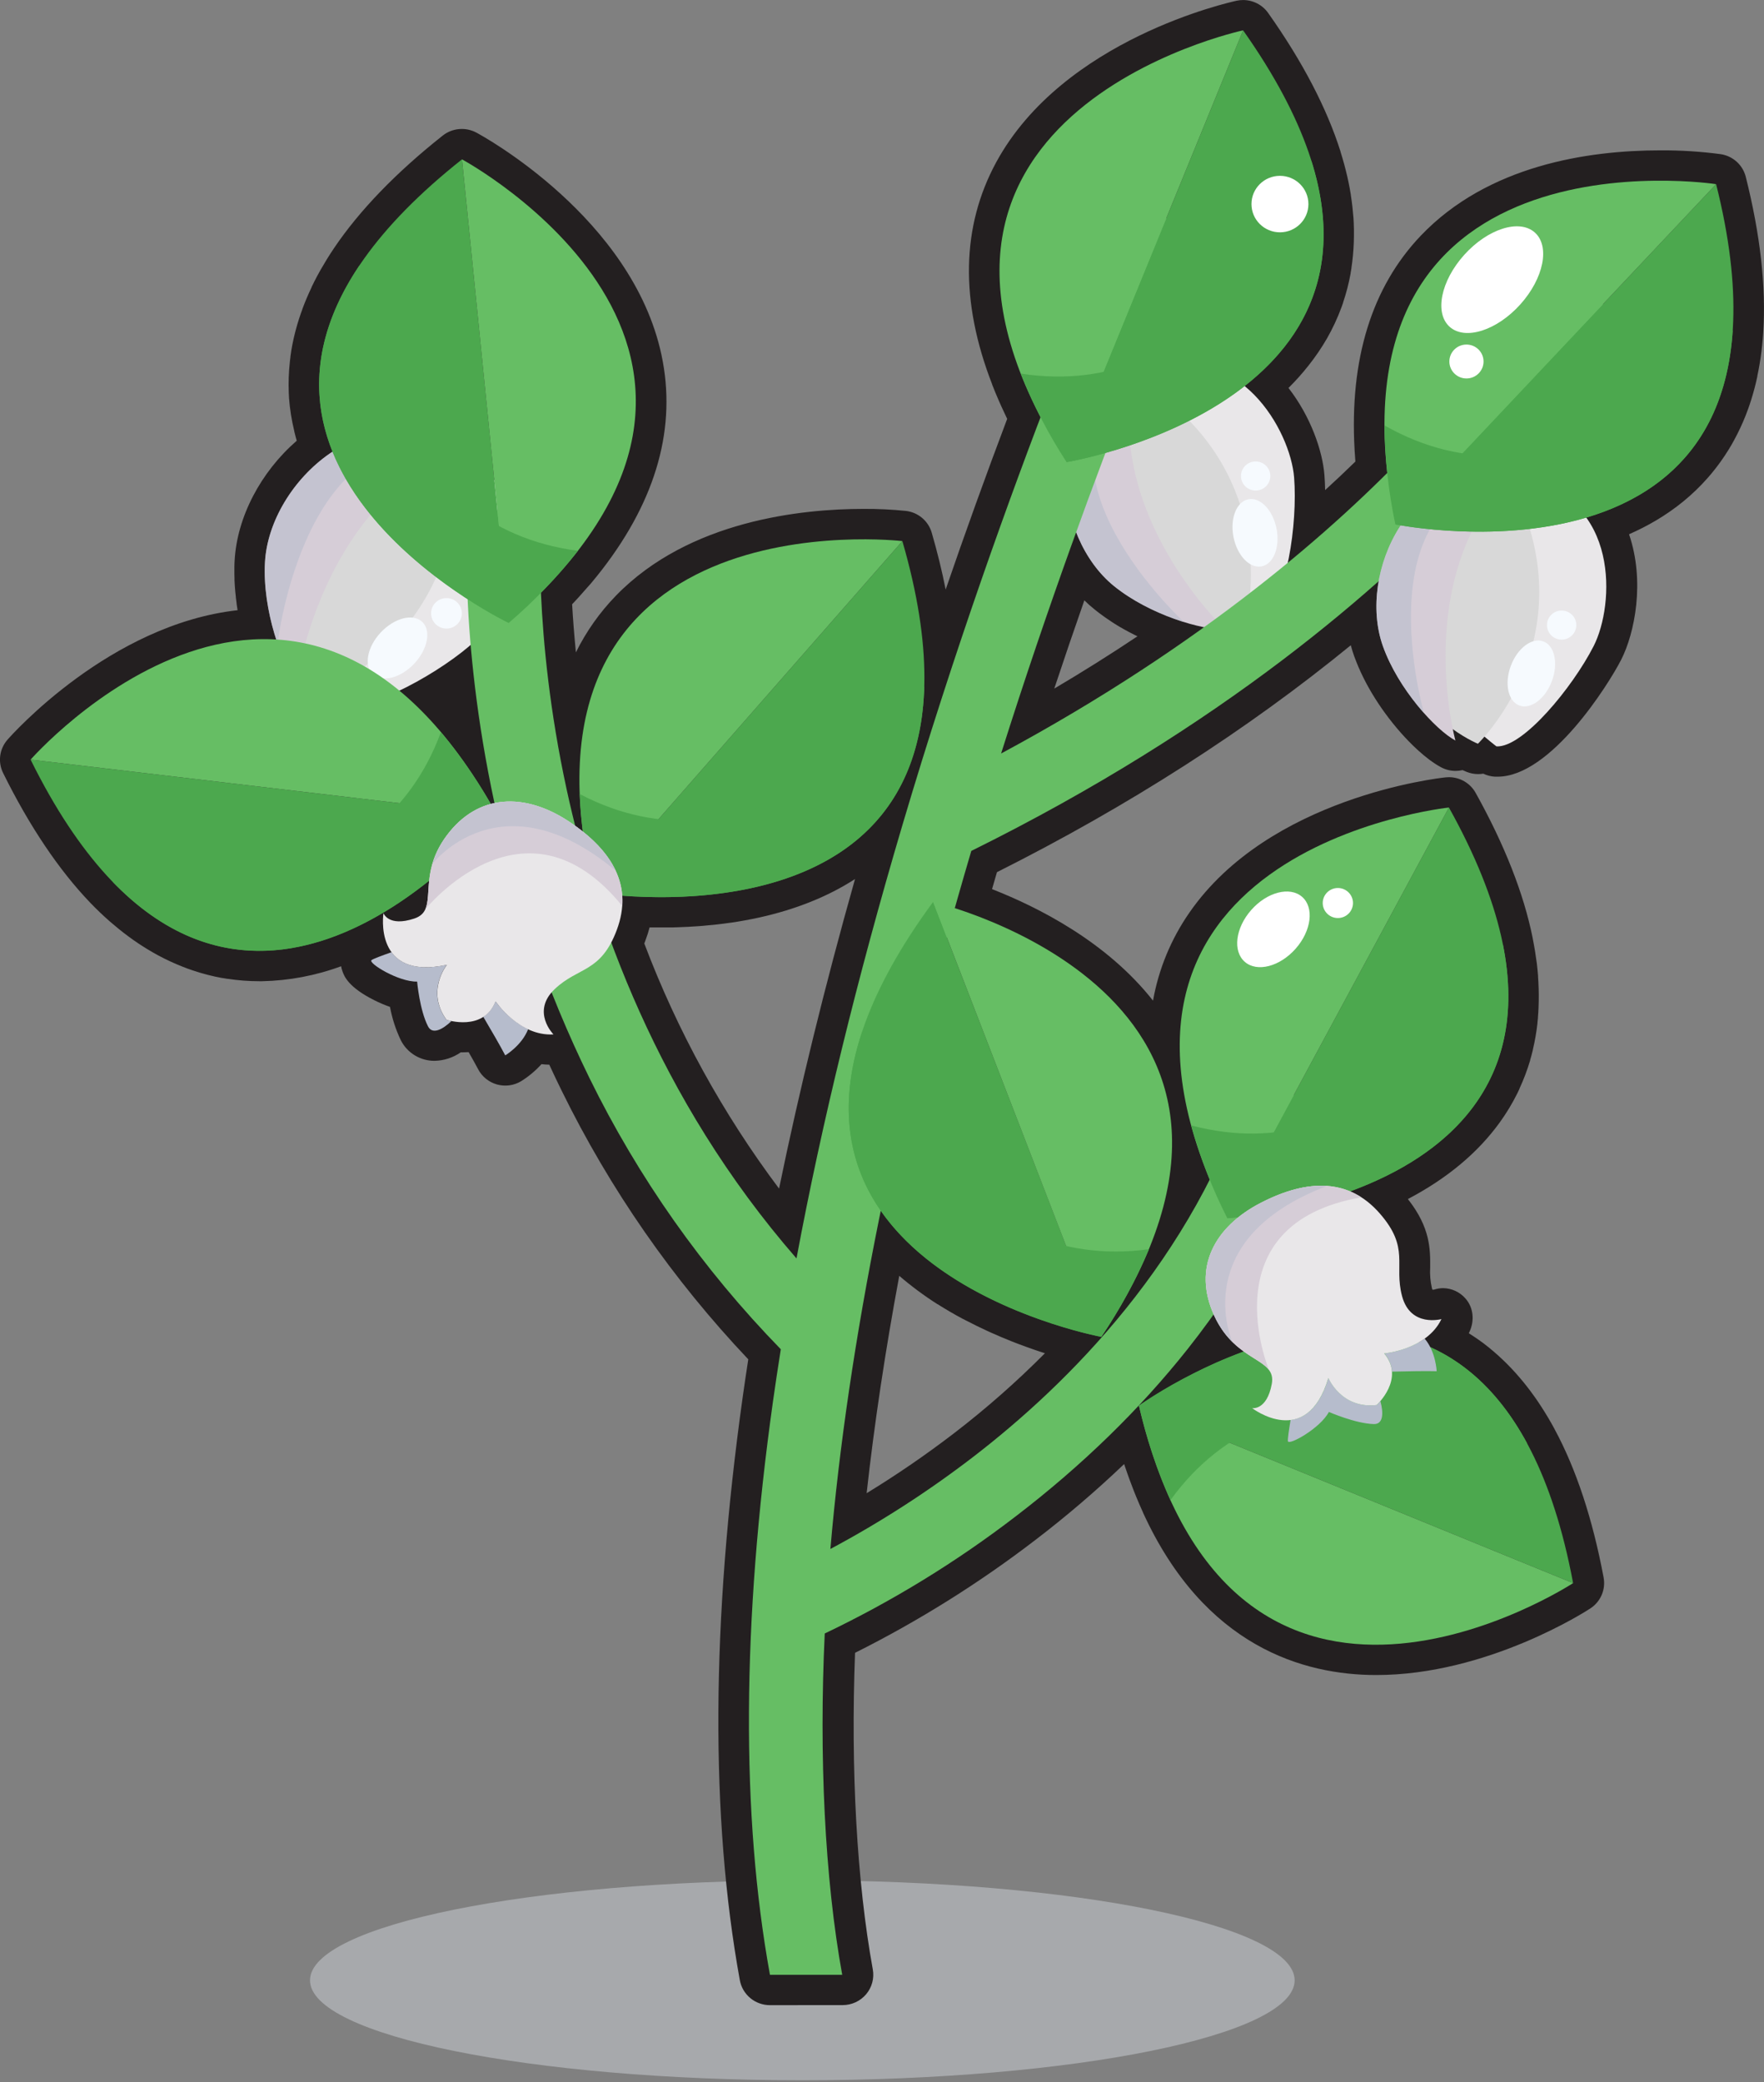 <svg width="766" height="904" viewBox="0 0 766 904" fill="none" xmlns="http://www.w3.org/2000/svg">
<rect x="0" y="0" width="766" height="904" fill="#808080" stroke="none"/>
<g clip-path="url(#clip0_5083_298)">
<path d="M348.403 903.13C466.473 903.13 562.188 883.702 562.188 859.736C562.188 835.77 466.473 816.342 348.403 816.342C230.332 816.342 134.618 835.77 134.618 859.736C134.618 883.702 230.332 903.13 348.403 903.13Z" fill="#A7A9AC"/>
<path d="M334.347 870.523C331.226 870.526 328.204 869.438 325.81 867.451C323.417 865.464 321.805 862.705 321.258 859.657C308.433 789.067 308.859 703.966 322.489 606.672C323.206 601.542 324.012 596.131 324.933 590.14C292.181 555.571 264.882 516.293 243.959 473.635C242.111 469.887 240.298 466.081 238.521 462.216C237.387 462.216 236.254 462.119 235.129 461.996C232.538 464.864 229.557 467.359 226.272 469.41C224.713 470.343 222.976 470.947 221.171 471.186C219.366 471.425 217.531 471.293 215.779 470.799C214.028 470.305 212.397 469.458 210.989 468.313C209.581 467.167 208.426 465.747 207.594 464.14C206.709 462.444 205.327 459.95 203.503 456.778C202.694 456.831 201.879 456.858 201.058 456.858H200.084C196.755 459.169 192.811 460.453 188.748 460.547C185.698 460.571 182.703 459.744 180.103 458.162C177.504 456.579 175.405 454.304 174.046 451.596C171.85 447.001 170.272 442.14 169.352 437.137C167.032 436.321 164.766 435.358 162.568 434.256C151.206 428.564 149.47 423.785 148.735 421.747C148.463 421.014 148.258 420.259 148.123 419.49C137.136 423.542 125.542 425.739 113.823 425.99H112.627C108.043 425.989 103.466 425.643 98.935 424.953H98.775L96.756 424.619H96.588C92.251 423.838 87.98 422.737 83.808 421.325L83.666 421.281C83.002 421.053 82.329 420.825 81.656 420.579L81.435 420.5L79.415 419.735L79.256 419.665C75.617 418.236 72.068 416.59 68.628 414.737L68.496 414.658C67.831 414.307 67.194 413.947 66.547 413.578L66.246 413.402C65.608 413.042 64.98 412.673 64.351 412.286L64.067 412.12C63.421 411.724 62.765 411.32 62.119 410.899L62.039 410.855C59.258 409.098 56.477 407.121 53.758 405.022L53.643 404.934C53.032 404.46 52.412 403.968 51.801 403.476L51.474 403.212C50.853 402.712 50.269 402.22 49.702 401.728L49.286 401.385L47.515 399.883L47.178 399.585C44.521 397.239 41.864 394.692 39.314 392.039C39.273 392.003 39.235 391.965 39.199 391.925C25.568 377.703 12.797 358.738 1.346 335.583C0.195 333.256 -0.238 330.643 0.101 328.073C0.44 325.503 1.535 323.089 3.25 321.133C5.154 318.963 47.78 271.063 103.177 264.914L103.08 264.334C102.965 263.64 102.85 262.894 102.743 262.147V261.936C102.628 261.058 102.513 260.232 102.416 259.38C102.416 259.327 102.416 259.231 102.416 259.16C102.327 258.431 102.247 257.685 102.176 256.938L102.114 256.2C102.061 255.611 102.017 255.04 101.973 254.443L101.92 253.565C101.92 253.038 101.858 252.502 101.831 251.966C101.831 251.641 101.831 251.325 101.831 251.009C101.831 250.464 101.831 249.928 101.787 249.392C101.787 249.392 101.787 248.716 101.787 248.461C101.787 247.899 101.787 247.319 101.787 246.704V245.922C101.787 245.044 101.84 244.21 101.884 243.375C102.929 224.419 113.229 204.909 128.852 191.346C128.462 189.985 128.108 188.632 127.789 187.279V187.174C126.631 182.43 125.864 177.6 125.495 172.733C125.5 172.698 125.5 172.662 125.495 172.627C125.495 171.942 125.416 171.248 125.389 170.554C125.389 170.554 125.389 170.457 125.389 170.44C125.219 166.042 125.373 161.639 125.85 157.264V157.149C125.929 156.411 126.018 155.718 126.115 155.015C126.115 155.015 126.115 154.804 126.115 154.786C126.213 154.075 126.319 153.372 126.434 152.661V152.52C127.061 148.698 127.919 144.917 129.002 141.197L129.064 140.969C129.25 140.336 129.463 139.642 129.693 138.931L129.8 138.58C130.012 137.912 130.242 137.227 130.482 136.533L130.588 136.217C130.836 135.505 131.093 134.785 131.358 134.064V134.003C132.51 130.92 133.838 127.793 135.308 124.709V124.621C135.671 123.866 136.017 123.172 136.371 122.469L136.566 122.074C136.92 121.389 137.266 120.712 137.62 120.045L137.885 119.553C138.231 118.903 138.603 118.227 138.993 117.541L139.187 117.19C140.959 114.098 142.863 110.971 144.926 107.923L144.979 107.835C156.032 91.426 171.93 74.956 192.246 58.863C194.288 57.246 196.764 56.262 199.367 56.034C201.969 55.806 204.581 56.344 206.877 57.58C209.738 59.091 274.478 94.553 287.231 154.04C293.891 185.118 285.238 216.408 261.548 247.152L261.468 247.249C259.95 249.217 258.386 251.161 256.774 253.082L256.375 253.547L254.799 255.304L254.684 255.445C253.701 256.578 252.682 257.728 251.637 258.879L250.964 259.626L249.591 261.11L248.44 262.331C248.785 268.48 249.326 275.508 250.079 283.22C254.555 274.159 260.43 265.846 267.49 258.581C299.294 225.824 348.473 220.931 374.963 220.931C381.121 220.894 387.276 221.187 393.402 221.81C395.995 222.118 398.439 223.177 400.428 224.855C402.418 226.533 403.864 228.755 404.588 231.244C407.055 239.747 409.075 247.981 410.645 255.945C419.106 231.303 428.013 206.599 437.365 181.833L436.94 180.955C436.258 179.531 435.612 178.144 434.983 176.764L434.885 176.562L433.964 174.489L433.716 173.927C432.707 171.599 431.732 169.263 430.847 166.988V166.891C416.818 130.814 417.42 98.374 432.618 70.397C461.756 16.901 533.953 1.001 537.017 0.307C537.935 0.115 538.87 0.018 539.807 0.018C541.941 0.018 544.044 0.528 545.937 1.505C547.83 2.482 549.458 3.897 550.683 5.631C565.606 26.713 576.181 47.004 582.123 65.829V65.934C583.23 69.448 584.196 72.962 584.993 76.431L585.09 76.835C585.258 77.582 585.418 78.338 585.577 79.093L585.683 79.611C585.834 80.349 585.976 81.087 586.117 81.825L586.188 82.255C586.339 83.055 586.472 83.819 586.596 84.583V84.776C587.127 88.106 587.481 91.47 587.738 94.746V94.834C587.791 95.599 587.836 96.354 587.862 97.109V97.408C587.862 98.163 587.915 98.892 587.933 99.604V99.991C587.933 100.702 587.933 101.431 587.933 102.16V102.31C587.91 106.198 587.655 110.081 587.171 113.94V113.94C587.074 114.739 586.968 115.442 586.861 116.145V116.356C586.746 117.076 586.631 117.77 586.507 118.464C586.507 118.464 586.507 118.595 586.507 118.622C585.728 122.945 584.627 127.206 583.213 131.368V131.482C582.991 132.132 582.752 132.782 582.522 133.423L582.477 133.537C580.778 138.133 578.705 142.583 576.278 146.845V146.845C573.872 151.013 571.158 154.997 568.157 158.766C565.475 162.157 562.588 165.383 559.513 168.428C569.131 180.823 574.303 195.659 575.127 206.297C575.286 208.37 575.386 210.528 575.428 212.771C579.927 208.672 584.305 204.54 588.562 200.376C588.42 198.62 588.305 196.968 588.216 195.369C588.216 195.369 588.216 195.282 588.216 195.238C585.985 155.963 595.656 124.683 616.955 102.327C646.182 71.697 689.649 65.275 721.009 65.275C729.782 65.222 738.548 65.776 747.242 66.936C749.823 67.335 752.228 68.481 754.156 70.229C756.085 71.978 757.45 74.251 758.082 76.765C764.379 101.791 766.939 124.455 765.672 144.14C765.676 144.181 765.676 144.222 765.672 144.263C765.433 147.961 765.061 151.58 764.556 155.067L764.494 155.48C764.388 156.236 764.264 157 764.14 157.755L764.052 158.283C763.928 159.029 763.795 159.767 763.653 160.505L763.573 160.935C763.423 161.726 763.263 162.49 763.104 163.246V163.448C762.404 166.733 761.545 170.018 760.571 173.154C760.559 173.202 760.544 173.249 760.527 173.295C760.323 173.962 760.084 174.691 759.845 175.412L759.747 175.702C759.508 176.413 759.26 177.098 759.021 177.775L758.924 178.021C758.649 178.794 758.384 179.479 758.118 180.155C758.118 180.155 758.074 180.278 758.065 180.305C756.64 183.912 754.999 187.432 753.149 190.846L753.079 190.986C752.751 191.575 752.405 192.198 752.051 192.822L751.927 193.042C751.582 193.639 751.219 194.245 750.856 194.851L750.794 194.948C748.494 198.714 745.919 202.308 743.089 205.7L743.018 205.779C742.566 206.315 742.132 206.842 741.663 207.351L741.601 207.43C738.344 211.127 734.79 214.556 730.973 217.681L730.92 217.725C727.21 220.743 723.279 223.482 719.158 225.921C715.366 228.163 711.438 230.173 707.397 231.938C714.411 252.467 709.842 274.902 703.987 286.4C698.514 297.126 673.371 337.19 650.326 337.19C649.946 337.19 649.565 337.19 649.193 337.19C647.425 337.093 645.693 336.649 644.1 335.881C643.36 336.005 642.61 336.066 641.86 336.066C640.15 336.065 638.457 335.737 636.874 335.1C636.688 335.029 636.085 334.775 635.102 334.335C634.106 334.563 633.087 334.678 632.064 334.678C629.853 334.682 627.676 334.135 625.732 333.088C618.815 329.355 611.943 322.231 608.462 318.313C605.956 315.485 603.538 312.48 601.288 309.371L601.147 309.169C600.739 308.615 600.35 308.062 599.951 307.491L599.694 307.113C599.34 306.604 598.986 306.077 598.632 305.55L598.339 305.11C598.003 304.592 597.657 304.065 597.321 303.529L597.046 303.099C596.665 302.493 596.285 301.878 595.913 301.254L595.797 301.07C595.381 300.376 594.965 299.664 594.566 298.944C594.566 298.944 594.496 298.821 594.46 298.768C594.106 298.145 593.761 297.512 593.424 296.88L593.087 296.247C592.831 295.755 592.574 295.263 592.326 294.763L591.936 293.99L591.263 292.584C591.13 292.312 590.997 292.031 590.873 291.758C590.661 291.293 590.448 290.827 590.245 290.353L589.881 289.536L589.244 287.99C589.244 287.99 589.031 287.463 588.96 287.27C588.659 286.514 588.376 285.75 588.075 284.986C587.508 283.405 587.003 281.78 586.569 280.128C541.587 316.899 490.034 349.963 432.919 378.643C432.211 381.067 431.493 383.527 430.785 386.013C450.836 393.848 480.611 408.896 500.688 434.423C503.128 420.705 508.517 407.67 516.488 396.203C551.17 346.071 624.661 337.805 627.778 337.48C628.243 337.428 628.71 337.401 629.177 337.401C631.548 337.406 633.873 338.04 635.914 339.237C637.954 340.434 639.634 342.151 640.779 344.209C653.355 366.776 661.707 388.024 665.577 407.367C665.581 407.399 665.581 407.432 665.577 407.464C666.303 411.074 666.888 414.693 667.348 418.216L667.393 418.611C667.481 419.384 667.57 420.157 667.641 420.913L667.694 421.457C667.765 422.195 667.827 422.942 667.889 423.697V424.154C667.951 424.944 668.004 425.718 668.039 426.491C668.044 426.558 668.044 426.625 668.039 426.693C668.216 430.031 668.243 433.412 668.119 436.689C668.119 437.567 668.048 438.305 668.004 439.061V439.386C667.951 440.115 667.898 440.835 667.836 441.564V441.898C667.774 442.636 667.694 443.365 667.614 444.085V444.305C667.181 448.147 666.515 451.961 665.621 455.724V455.839C665.456 456.53 665.279 457.223 665.09 457.92L665.037 458.14C664.851 458.825 664.665 459.502 664.461 460.178V460.318C663.213 464.524 661.659 468.634 659.812 472.616V472.704C659.519 473.337 659.218 473.969 658.926 474.584L658.864 474.707C656.681 479.088 654.143 483.286 651.274 487.26L651.203 487.356C641.674 500.533 628.283 511.671 611.349 520.56C621.198 532.999 621.091 542.521 621.038 550.234C620.857 553.261 621.114 556.299 621.8 559.255C621.853 559.472 621.918 559.686 621.995 559.896H622.057C622.26 559.908 622.464 559.908 622.668 559.896C623.954 559.461 625.303 559.238 626.662 559.237C628.505 559.261 630.322 559.672 631.992 560.445C633.662 561.217 635.148 562.332 636.351 563.717C639.894 567.679 640.363 573.512 638.051 578.317L637.812 578.809C638.583 579.3 639.353 579.801 640.106 580.311L640.248 580.407L642.019 581.611L642.205 581.742L643.976 583.016L644.091 583.104C647.193 585.457 650.15 587.992 652.948 590.694L653.09 590.825C653.594 591.308 654.117 591.836 654.64 592.363L654.887 592.609C655.392 593.118 655.897 593.645 656.402 594.181L656.65 594.444C657.146 594.971 657.66 595.534 658.182 596.113L658.244 596.184C660.44 598.634 662.593 601.261 664.638 604.002L664.7 604.089C665.187 604.748 665.648 605.381 666.1 606.013L666.383 606.409C666.808 607.006 667.269 607.621 667.667 608.253L667.951 608.666L669.244 610.625L669.465 610.968C671.405 613.972 673.282 617.116 675.036 620.384L675.098 620.516C684.45 637.838 691.606 659.509 696.353 684.869C696.83 687.416 696.539 690.047 695.517 692.431C694.494 694.815 692.786 696.847 690.605 698.274C688.834 699.451 645.81 727.2 597.657 727.2C566.164 727.2 523.024 714.964 496.349 656.698V656.645C495.33 654.414 494.321 652.095 493.355 649.732L493.134 649.188C492.833 648.45 492.532 647.712 492.248 646.974L492.169 646.763C491.637 645.41 491.097 643.97 490.557 642.512L490.22 641.58L489.538 639.683L488.971 638.032L488.467 636.565L488.148 635.607C475.892 647.304 462.999 658.324 449.525 668.618C425.078 687.362 398.883 703.748 371.296 717.555C369.366 768.301 372.076 816.816 379.001 854.984C379.346 856.881 379.267 858.831 378.769 860.694C378.271 862.558 377.367 864.291 376.12 865.77C374.874 867.25 373.315 868.44 371.554 869.256C369.793 870.073 367.873 870.496 365.929 870.497L334.347 870.523ZM390.497 553.879C384.395 586.618 379.657 618.206 376.327 648.265C389.456 640.241 402.147 631.533 414.347 622.176C428.245 611.502 441.409 599.919 453.749 587.505L451.402 586.732L450.118 586.301L448.878 585.88C446.673 585.116 444.45 584.307 442.272 583.482L440.669 582.867L439.216 582.296C436.285 581.136 433.344 579.889 430.501 578.615L428.845 577.869C425.71 576.428 422.646 574.926 419.697 573.38H419.652C419.139 573.116 418.634 572.844 418.129 572.572H418.067C414.312 570.551 410.645 568.417 407.191 566.23H407.12C401.283 562.513 395.721 558.385 390.479 553.879H390.497ZM279.792 409.634C294.173 447.639 313.867 483.45 338.297 516.019C347.154 472.976 358.189 427.966 371.287 381.621L371.022 381.796C359.384 389.272 345.498 394.832 329.742 398.32C325.712 399.198 321.514 399.98 317.254 400.595H317.157C313.287 401.157 309.284 401.605 305.245 401.939L303.474 402.079C300.365 402.308 297.168 402.475 293.989 402.571L292.315 402.624H290.667C289.49 402.624 288.241 402.624 287.027 402.624H283.68H282.077C281.589 404.511 280.998 406.37 280.305 408.193C280.155 408.676 279.969 409.159 279.783 409.634H279.792ZM470.869 260.636C466.388 273.432 462.033 286.201 457.806 298.944C470.205 291.618 482.246 284.052 493.931 276.246L492.372 275.473C491.726 275.156 491.07 274.814 490.415 274.471L490.247 274.375C489.521 273.997 488.794 273.601 488.077 273.197L487.891 273.092C487.262 272.741 486.642 272.38 486.022 272.02L485.402 271.643L483.976 270.764L483.25 270.299L481.939 269.42L481.169 268.902L479.885 268.024L479.176 267.514C478.698 267.171 478.291 266.846 477.803 266.513L477.166 266.038C476.537 265.555 475.899 265.054 475.271 264.545C473.747 263.339 472.28 262.036 470.869 260.636Z" fill="#231F20"/>
<path d="M548.549 266.24C548.549 266.24 513.353 262.841 487.864 244.28C462.376 225.719 452.51 177.625 499.077 161.032C538.293 147.048 560.39 187.235 561.957 207.29C563.525 227.344 558.671 260.882 548.549 266.24Z" fill="#E9E7E9"/>
<path d="M487.625 253.291C463.607 233.72 453.617 184.616 492.204 163.824C558.698 203.098 541.056 269.402 541.056 269.402C541.056 269.402 512.937 273.925 487.625 253.291Z" fill="#D8D8D8"/>
<path d="M531.987 273.231C522.245 273.688 499.13 266.933 483.675 254.389C457.221 232.903 451.704 178.072 492.204 163.824C479.593 223.68 531.704 273.003 531.987 273.231Z" fill="#D6CDD7"/>
<g style="mix-blend-mode:multiply" opacity="0.58">
<path d="M514.133 270.06C504.134 266.96 492.638 261.645 483.702 254.389C457.248 232.903 451.73 178.072 492.231 163.824C442.325 204.17 514.133 270.06 514.133 270.06Z" fill="#B6BCCC"/>
</g>
<path d="M547.829 245.895C552.991 244.901 555.897 237.57 554.322 229.522C552.746 221.473 547.284 215.754 542.122 216.749C536.96 217.743 534.054 225.073 535.629 233.122C537.205 241.17 542.667 246.889 547.829 245.895Z" fill="#F6FAFE"/>
<path d="M545.254 212.973C548.771 212.973 551.622 210.146 551.622 206.658C551.622 203.169 548.771 200.342 545.254 200.342C541.737 200.342 538.886 203.169 538.886 206.658C538.886 210.146 541.737 212.973 545.254 212.973Z" fill="#F6FAFE"/>
<path d="M145.103 305.901C145.103 305.901 126.222 274.277 126.301 241.398C126.381 208.519 161.249 170.51 204.238 199.234C240.425 223.487 219.825 266.872 203.68 280.593C187.535 294.314 155.935 311.083 145.103 305.901Z" fill="#E9E7E9"/>
<path d="M118.446 246.784C120.279 214.529 155.97 175.764 197.587 195.265C205.23 275.35 137.77 301.554 137.77 301.554C137.77 301.554 116.48 280.779 118.446 246.784Z" fill="#D8D8D8"/>
<path d="M128.879 296.343C122.467 288.438 113.911 264.878 115.054 244.148C117.002 208.659 160.354 170.106 197.569 195.264C138.727 221.722 128.879 295.957 128.879 296.343Z" fill="#D6CDD7"/>
<g style="mix-blend-mode:multiply" opacity="0.58">
<path d="M120.527 279.372C116.984 269.068 114.407 256.138 115.071 244.148C117.02 208.659 160.372 170.106 197.587 195.264C132.315 178.38 120.527 279.372 120.527 279.372Z" fill="#B6BCCC"/>
</g>
<path d="M179.933 288.051C185.822 281.75 187.321 273.632 183.282 269.918C179.243 266.204 171.195 268.302 165.306 274.603C159.417 280.904 157.917 289.022 161.956 292.736C165.995 296.45 174.044 294.352 179.933 288.051Z" fill="#F6FAFE"/>
<path d="M193.876 272.899C197.564 272.899 200.553 269.934 200.553 266.276C200.553 262.618 197.564 259.652 193.876 259.652C190.188 259.652 187.198 262.618 187.198 266.276C187.198 269.934 190.188 272.899 193.876 272.899Z" fill="#F6FAFE"/>
<path d="M669.917 119.535C669.766 119.842 654.223 150.737 613.971 193.437C580.432 229.021 523.069 279.592 434.717 327.132C475.846 197.064 518.49 101.448 518.959 100.403L489.822 87.525C489.299 88.703 436.825 206.332 391.719 358.694C372.235 424.575 356.878 487.417 345.87 546.333C285.301 476.78 258.191 398.583 246.067 342.742C231.338 274.928 234.828 224.234 234.872 223.733L219.001 222.574L203.06 221.388C202.892 223.593 199.154 276.289 214.644 348.302C223.426 389.681 237.28 429.84 255.897 467.881C277.169 511.285 305.237 551.072 339.059 585.765C337.843 593.425 336.703 601.012 335.64 608.525C322.196 704.422 321.753 788.127 334.347 857.346H365.726C358.127 815.586 355.603 762.152 358.136 709.166C387.546 695.119 415.384 678.042 441.191 658.217C469.868 636.257 494.932 611.881 515.7 585.695C541.835 552.737 561.195 516.844 573.267 479.028L542.827 469.498C518.233 546.799 463.801 600.839 422.469 632.594C402.98 647.549 382.284 660.888 360.589 672.474C368.241 583.455 388.761 481.356 421.778 369.419C530.783 315.511 599.747 255.075 638.494 213.702C681.457 167.822 697.903 134.758 698.576 133.37L669.917 119.535Z" fill="#66BE64"/>
<path d="M649.822 324.031C649.822 324.031 621.481 303.037 609.401 274.049C597.321 245.061 613.971 198.891 662.433 208.606C703.288 216.802 701.189 262.524 692.031 280.479C682.874 298.434 661.273 324.698 649.822 324.031Z" fill="#E9E7E9"/>
<path d="M604.468 281.656C594.15 252.572 611.252 205.436 655.118 207.482C691.429 275.244 641.762 322.889 641.762 322.889C641.762 322.889 615.353 312.313 604.468 281.656Z" fill="#D8D8D8"/>
<path d="M632.003 321.501C623.447 316.898 607.205 299.233 600.527 280.567C589.12 248.592 613.05 198.873 655.127 207.482C613.068 252.202 631.923 321.185 632.003 321.501Z" fill="#D6CDD7"/>
<g style="mix-blend-mode:multiply" opacity="0.58">
<path d="M618.364 309.598C611.438 301.807 604.379 291.362 600.527 280.567C589.12 248.592 613.05 198.873 655.127 207.482C591.387 216.354 618.364 309.598 618.364 309.598Z" fill="#B6BCCC"/>
</g>
<path d="M673.91 295.64C676.767 287.946 675.083 280.248 670.149 278.446C665.215 276.643 658.899 281.419 656.042 289.113C653.185 296.806 654.869 304.504 659.803 306.307C664.737 308.109 671.053 303.334 673.91 295.64Z" fill="#F6FAFE"/>
<path d="M678.127 277.694C681.644 277.694 684.495 274.866 684.495 271.378C684.495 267.89 681.644 265.062 678.127 265.062C674.61 265.062 671.759 267.89 671.759 271.378C671.759 274.866 674.61 277.694 678.127 277.694Z" fill="#F6FAFE"/>
<path d="M605.92 227.659L745.205 79.953C791.87 265.449 605.92 227.659 605.92 227.659Z" fill="#4CA84E"/>
<path d="M745.205 79.954L605.92 227.66C570.548 52.898 745.205 79.954 745.205 79.954Z" fill="#66BE64"/>
<g style="mix-blend-mode:multiply">
<path d="M601.2 184.688C601.353 199.131 602.934 213.524 605.92 227.66C605.92 227.66 745.223 255.963 752.423 143.332C734.905 163.167 671.343 224.665 601.2 184.688Z" fill="#4CA84E"/>
</g>
<path d="M220.914 270.43L200.615 69.184C50.056 188.491 220.914 270.43 220.914 270.43Z" fill="#4CA84E"/>
<path d="M200.615 69.184L220.888 270.43C355.992 152.853 200.615 69.184 200.615 69.184Z" fill="#66BE64"/>
<g style="mix-blend-mode:multiply">
<path d="M250.964 239.132C242 250.511 231.936 260.994 220.914 270.43C220.914 270.43 92.904 209.046 156.13 115.178C157.892 141.513 170.761 228.661 250.964 239.132Z" fill="#4CA84E"/>
</g>
<path d="M215.76 353.687L13.285 329.785C98.111 501.464 215.76 353.687 215.76 353.687Z" fill="#4CA84E"/>
<path d="M13.285 329.786L215.76 353.688C129.277 197.47 13.285 329.786 13.285 329.786Z" fill="#66BE64"/>
<g style="mix-blend-mode:multiply">
<path d="M191.458 317.848C200.72 328.978 208.86 340.982 215.76 353.687C215.76 353.687 127.621 464.368 48.914 382.807C75.218 386.839 163.791 393.216 191.458 317.848Z" fill="#4CA84E"/>
</g>
<path d="M258.005 387.506L391.843 234.916C445.203 418.629 258.005 387.506 258.005 387.506Z" fill="#4CA84E"/>
<path d="M391.843 234.916L258.005 387.506C216.318 214.115 391.843 234.916 391.843 234.916Z" fill="#66BE64"/>
<g style="mix-blend-mode:multiply">
<path d="M251.726 344.727C252.408 359.156 254.511 373.484 258.005 387.506C258.005 387.506 398.237 410.784 401.355 297.969C384.572 318.454 323.277 382.174 251.726 344.727Z" fill="#4CA84E"/>
</g>
<path d="M494.578 610.247L683.104 687.293C647.944 499.32 494.578 610.247 494.578 610.247Z" fill="#4CA84E"/>
<path d="M683.104 687.292L494.578 610.246C535.521 783.804 683.104 687.292 683.104 687.292Z" fill="#66BE64"/>
<g style="mix-blend-mode:multiply">
<path d="M508.261 651.279C502.356 638.079 497.773 624.336 494.578 610.248C494.578 610.248 609.463 527.158 663.168 626.691C638.911 615.825 555.341 586.038 508.261 651.279Z" fill="#4CA84E"/>
</g>
<path d="M532.952 528.888L629.177 350.568C722.444 517.899 532.952 528.888 532.952 528.888Z" fill="#4CA84E"/>
<path d="M629.178 350.578L532.953 528.897C453.387 369.06 629.178 350.578 629.178 350.578Z" fill="#66BE64"/>
<g style="mix-blend-mode:multiply">
<path d="M517.232 488.577C521.128 502.492 526.393 515.994 532.953 528.887C532.953 528.887 674.894 520.648 652.603 409.949C640.841 433.623 595.381 509.281 517.232 488.577Z" fill="#4CA84E"/>
</g>
<path d="M478.237 580.381L405.199 391.547C291.615 545.991 478.237 580.381 478.237 580.381Z" fill="#4CA84E"/>
<path d="M405.199 391.547L478.202 580.407C577.314 431.673 405.199 391.547 405.199 391.547Z" fill="#66BE64"/>
<g style="mix-blend-mode:multiply">
<path d="M498.917 542.337C493.295 555.659 486.368 568.401 478.238 580.382C478.238 580.382 338.439 554.617 374.511 447.547C383.199 472.494 418.767 553.194 498.917 542.337Z" fill="#4CA84E"/>
</g>
<path d="M463.155 200.595L539.816 13.176C650.406 169.754 463.155 200.595 463.155 200.595Z" fill="#4CA84E"/>
<path d="M539.816 13.176L463.155 200.595C366.966 50.026 539.816 13.176 539.816 13.176Z" fill="#66BE64"/>
<g style="mix-blend-mode:multiply">
<path d="M443.219 162.191C448.583 175.619 455.26 188.494 463.155 200.631C463.155 200.631 603.423 177.519 569.432 69.746C560.266 94.553 523.148 174.533 443.219 162.191Z" fill="#4CA84E"/>
</g>
<path d="M660.149 132.189C670.348 120.871 673.173 106.871 666.459 100.919C659.745 94.968 646.035 99.318 635.836 110.636C625.636 121.954 622.811 135.954 629.525 141.906C636.239 147.858 649.95 143.508 660.149 132.189Z" fill="white"/>
<path d="M636.794 164.308C640.893 164.308 644.215 161.013 644.215 156.947C644.215 152.882 640.893 149.586 636.794 149.586C632.695 149.586 629.372 152.882 629.372 156.947C629.372 161.013 632.695 164.308 636.794 164.308Z" fill="white"/>
<path d="M555.802 100.859C562.63 100.859 568.166 95.369 568.166 88.597C568.166 81.824 562.63 76.334 555.802 76.334C548.974 76.334 543.438 81.824 543.438 88.597C543.438 95.369 548.974 100.859 555.802 100.859Z" fill="white"/>
<path d="M562.654 411.827C569.512 404.021 570.739 393.95 565.396 389.332C560.053 384.714 550.162 387.297 543.304 395.102C536.447 402.907 535.219 412.978 540.563 417.597C545.906 422.215 555.797 419.632 562.654 411.827Z" fill="white"/>
<path d="M580.954 398.557C584.584 398.557 587.526 395.639 587.526 392.039C587.526 388.44 584.584 385.521 580.954 385.521C577.325 385.521 574.383 388.44 574.383 392.039C574.383 395.639 577.325 398.557 580.954 398.557Z" fill="white"/>
<path d="M597.835 609.957C582.46 611.785 576.854 598.248 576.854 598.248C572.948 611.293 566.563 615.685 560.425 616.44C559.699 620.832 559.105 624.855 559.265 625.69C559.637 627.649 573.355 620.059 577.057 612.979C577.057 612.979 588.509 618.021 596.541 618.25C600.66 618.381 600.855 613.568 599.42 608.288C598.922 608.873 598.393 609.43 597.835 609.957V609.957Z" fill="#B6BCCC"/>
<path d="M618.638 581.137C610.853 586.732 601.103 587.576 601.103 587.576C603.055 589.781 604.236 592.555 604.468 595.481C611.234 595.314 619.311 595.165 623.864 595.297C623.855 595.253 623.518 586.89 618.638 581.137Z" fill="#B6BCCC"/>
<path d="M625.936 572.668C625.936 572.668 612.474 576.419 608.825 562.68C605.177 548.942 612.368 541.932 599.136 526.788C585.905 511.644 568.086 511.635 547.654 522.115C527.222 532.594 517.737 550.505 527.284 571.218C536.832 591.931 554.412 589.235 552.259 600.839C550.107 612.443 543.722 611.327 543.722 611.327C543.722 611.327 567.448 629.58 576.827 598.247C576.827 598.247 582.433 611.784 597.808 609.965C597.808 609.965 610.322 598.607 601.067 587.574C601.094 587.574 619.524 586.028 625.936 572.668Z" fill="#E9E7E9"/>
<path d="M547.654 522.115C527.222 532.595 517.737 550.506 527.284 571.219C534.724 587.32 546.981 589.279 551.064 594.804C551.064 594.804 524.495 531.356 591.166 519.814C579.121 512.013 564.242 513.612 547.654 522.115Z" fill="#D6CDD7"/>
<g style="mix-blend-mode:multiply" opacity="0.58">
<path d="M547.654 522.114C527.222 532.594 517.737 550.505 527.284 571.218C529.187 575.438 531.846 579.28 535.131 582.559C534.857 581.935 515.647 537.952 576.269 514.859C567.581 514.226 557.945 516.835 547.654 522.114Z" fill="#B6BCCC"/>
</g>
<path d="M193.849 442.723C184.798 430.249 194.035 418.848 194.035 418.848C180.636 421.764 173.666 418.338 170.043 413.375C165.828 414.86 161.966 416.3 161.311 416.845C159.761 418.11 173.09 426.358 181.132 426.147C181.132 426.147 182.221 438.515 185.87 445.595C187.738 449.232 192.069 447.071 196.055 443.276C194.708 442.995 193.849 442.723 193.849 442.723Z" fill="#B6BCCC"/>
<path d="M229.337 446.8C220.631 442.742 215.167 434.695 215.167 434.695C214.172 437.447 212.308 439.807 209.853 441.424C213.28 447.222 217.31 454.161 219.391 458.176C219.373 458.219 226.627 453.871 229.337 446.8Z" fill="#B6BCCC"/>
<path d="M240.345 449.084C240.345 449.084 230.532 439.211 240.886 429.399C251.239 419.587 260.892 422.415 267.871 403.635C274.85 384.854 266.233 369.376 247.103 356.675C227.973 343.973 207.585 344.438 193.964 362.762C180.343 381.086 191.183 395.026 179.9 398.777C168.617 402.528 166.518 396.432 166.518 396.432C166.518 396.432 161.886 425.859 194.071 418.858C194.071 418.858 184.833 430.277 193.885 442.733C193.885 442.733 209.95 448.109 215.211 434.74C215.175 434.731 225.413 449.972 240.345 449.084Z" fill="#E9E7E9"/>
<path d="M247.103 356.674C227.973 344.007 207.585 344.437 193.964 362.761C183.337 377 187.552 388.596 184.656 394.806C184.656 394.806 227.796 341.038 270.227 393.357C271.228 379.109 262.61 366.96 247.103 356.674Z" fill="#D6CDD7"/>
<g style="mix-blend-mode:multiply" opacity="0.58">
<path d="M247.103 356.674C227.973 344.007 207.586 344.437 193.964 362.761C191.162 366.453 189.061 370.62 187.765 375.059C188.181 374.514 217.708 336.584 267.393 378.028C263.7 370.158 256.739 363.06 247.103 356.674Z" fill="#B6BCCC"/>
</g>
</g>
<defs>
<clipPath id="clip0_5083_298">
<rect width="766" height="903.13" fill="white"/>
</clipPath>
</defs>
</svg>
